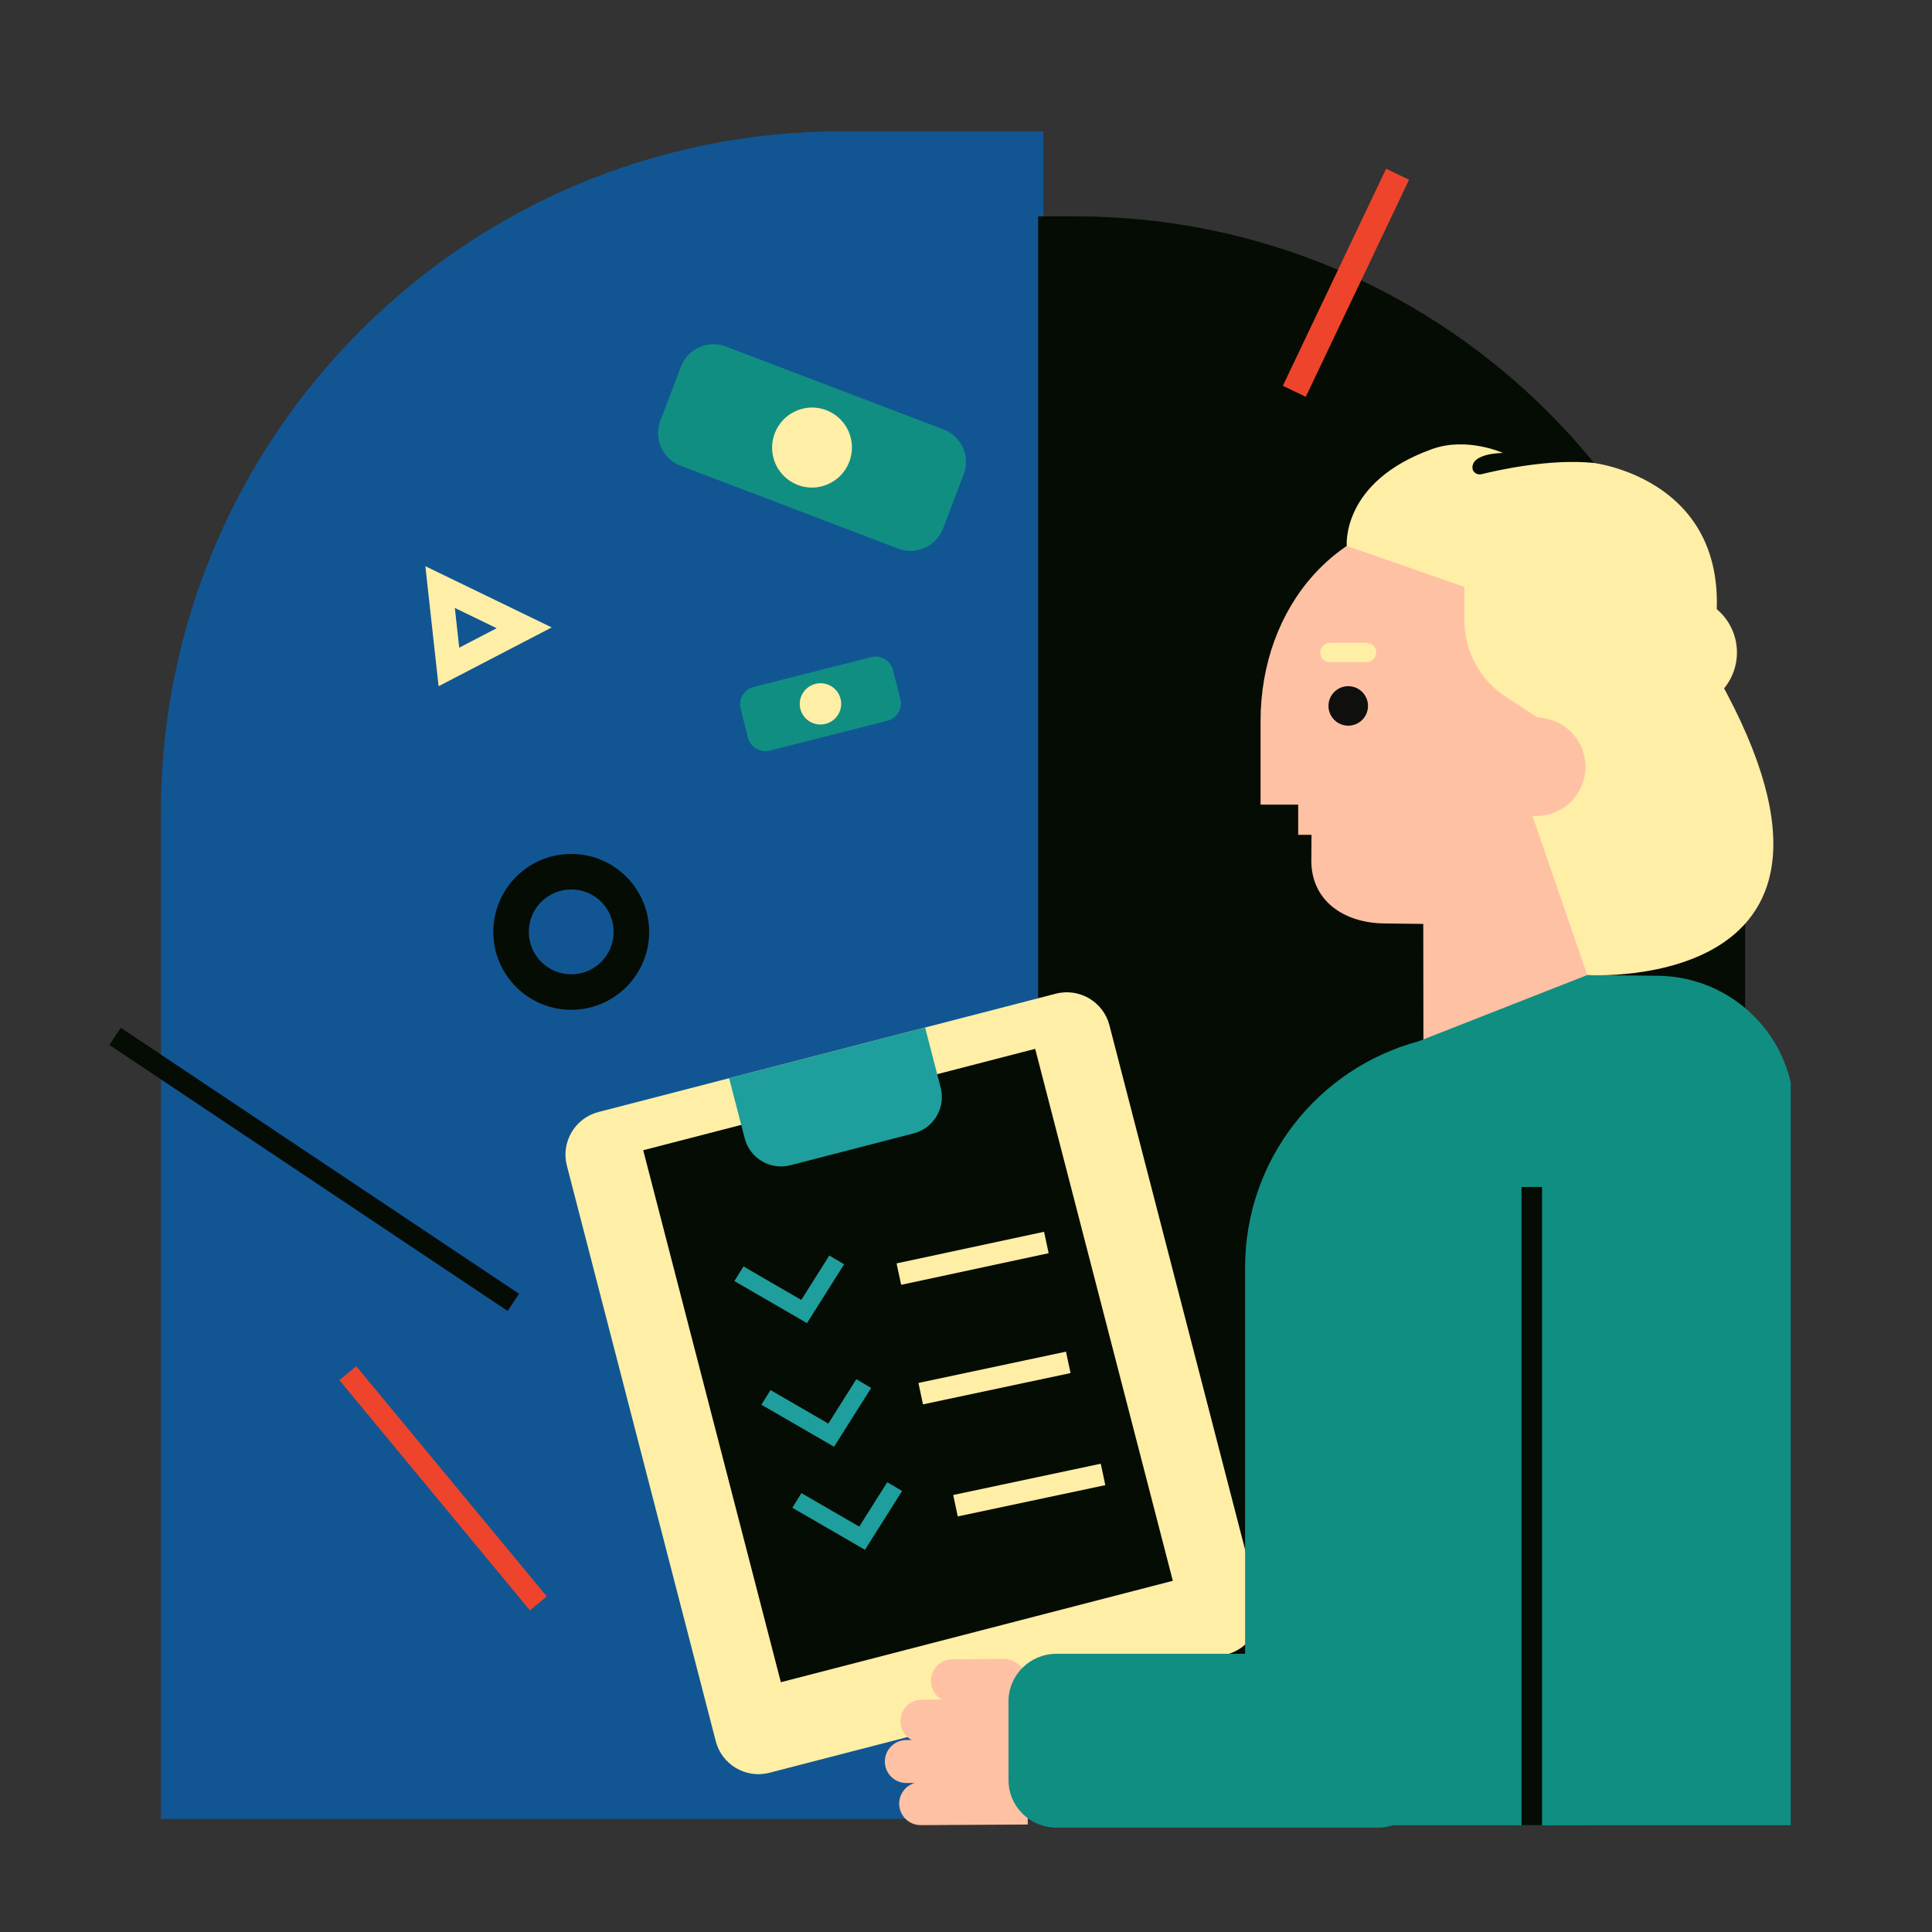 <?xml version="1.0" encoding="UTF-8"?><svg version="1.1" xmlns="http://www.w3.org/2000/svg" xmlns:xlink="http://www.w3.org/1999/xlink" viewBox="0 0 1500 1500" width="1500" height="1500" x="0px" y="0px">
    
    
    <rect x="0" y="0" width="1500" height="1500" fill="#333333" stroke="none"/>
    
    
    <!-- ITEM 0 -->
    <g>
        <defs>
            <clipPath id="clip-path-id-viewbox-item-0">
                <rect x="0.0" y="0.0" width="270.993" height="517.85"/>
            </clipPath>
        </defs>
        <g transform="translate(810.0 102.0) rotate(0.0 -342.5 655.0) scale(-2.528 2.53)">
            <g clip-path="url(#clip-path-id-viewbox-item-0)" transform="translate(-0.0 -0.0)">
                
<g>
	<path style="fill:#115693;" d="M270.993,517.85H0V0h61.988c115.43,0,209.005,93.575,209.005,209.005V517.85z"/>
</g>

            </g>
        </g>
    </g>
    
    <!-- ITEM 1 -->
    <g>
        <defs>
            <clipPath id="clip-path-id-viewbox-item-1">
                <rect x="0.0" y="0.0" width="238.976" height="540.027"/>
            </clipPath>
        </defs>
        <g transform="translate(806.0 168.0) rotate(0.0 274.5 622.5) scale(2.297 2.305)">
            <g clip-path="url(#clip-path-id-viewbox-item-1)" transform="translate(-0.0 -0.0)">
                
<g>
	<g>
		<path style="fill:#050c04;" d="M0,540.027h238.976V226.241C238.976,101.292,137.685,0,12.735,0L0,0L0,540.027z"/>
	</g>
</g>

            </g>
        </g>
    </g>
    
    <!-- ITEM 2 -->
    <g>
        <defs>
            <clipPath id="clip-path-id-viewbox-item-2">
                <rect x="0.0" y="0.0" width="229.006" height="279.191"/>
            </clipPath>
        </defs>
        <g transform="translate(491.0 809.0) rotate(-14.505 217.5 265.0) scale(1.9 1.898)">
            <g clip-path="url(#clip-path-id-viewbox-item-2)" transform="translate(-0.0 -0.0)">
                
<g>
	<g>
		<path style="fill:#FFEEA6;" d="M211.006,279.191H18c-9.941,0-18-8.059-18-18V18C0,8.059,8.059,0,18,0h193.006    c9.941,0,18,8.059,18,18v243.191C229.006,271.133,220.947,279.191,211.006,279.191z"/>
	</g>
</g>
<g>
	<g>
		<rect x="31.779" y="19.723" style="fill:#050c04;" width="165.447" height="224.777"/>
	</g>
</g>
<g>
	<g>
		<path style="fill:#1E9E9C;" d="M140.523,40.755h-52.04c-8.473,0-15.342-6.869-15.342-15.342V0h82.723v25.414    C155.865,33.887,148.996,40.755,140.523,40.755z"/>
	</g>
</g>

            </g>
        </g>
    </g>
    
    <!-- ITEM 3 -->
    <g>
        <defs>
            <clipPath id="clip-path-id-crop-item-3">
                
          <g transform="scale(0.439 0.439)">
          <rect x="181.0" y="0.0" width="485.0" height="1073.0"/>
          </g>
        
            </clipPath>
            
            <clipPath id="clip-path-id-viewbox-item-3">
                <rect x="0.0" y="0.0" width="293.563" height="471.456"/>
            </clipPath>
        </defs>
        <g clip-path="url(#clip-path-id-crop-item-3)" transform="translate(724.0 345.0) rotate(0.0 334.5 536.5) scale(2.279 2.276)">
            <g clip-path="url(#clip-path-id-viewbox-item-3)" transform="translate(-0.0 -0.0)">
                
<g>
	<g>
		<path style="fill:#FFC1A3;" d="M265.969,95.65c0-39.96-32.394-72.355-72.355-72.355c-1.887,0-3.757,0.073-5.608,0.215    l-11.105,0.474c-38.903,0-65.144,31.537-65.144,70.44v28.474h12.818v10.299h4.533l-0.058,8.615    c-0.094,13.866,11.035,21.457,24.9,21.618l13.236,0.154l0.054,41.886h55.844l-0.049-43.7    C248.333,150.495,265.969,125.134,265.969,95.65z"/>
	</g>
	<g>
		<circle style="fill:#0F0F0E;" cx="141.628" cy="89.225" r="6.734"/>
	</g>
	<g>
		<path style="fill:#FFEEA6;" d="M135.406,74.303h12.433c1.827,0,3.309-1.481,3.309-3.309s-1.481-3.309-3.309-3.309h-12.433    c-1.827,0-3.309,1.481-3.309,3.309S133.578,74.303,135.406,74.303z"/>
	</g>
	<g>
		<path style="fill:#108E82;" d="M293.563,471.456l-95.133-0.01l24.623-290.413l23.574,0.239c25.922,0,46.937,21.014,46.937,46.937    V471.456z"/>
	</g>
	<g>
		<path style="fill:#108E82;" d="M165.541,203.645L165.541,203.645c-34.014,9.154-59.051,40.206-59.051,77.111v190.69h117.249    l-0.681-290.413L165.541,203.645z"/>
	</g>
	<g>
		<path style="fill:#FFEEA6;" d="M141.13,34.65c0,0-2.023-21.899,29.087-33.052c11.872-4.256,24.128,1.34,24.128,1.34    s-10.586-0.058-10.403,5.098c0.054,1.508,1.616,2.505,3.081,2.142c5.693-1.411,23.327-5.333,38.088-3.857    c0,0,56.632,6.532,38.529,71.053L141.13,34.65z"/>
	</g>
	<g>
		<path style="fill:#FFEEA6;" d="M181.196,40.278v19.77c0,10.523,5.315,20.334,14.13,26.081l11.912,7.766l-5.362,25.532    l21.176,61.606c0,0,111.957,7.169,38.314-112.159L181.196,40.278z"/>
	</g>
	<g>
		<circle style="fill:#FFC1A3;" cx="205.651" cy="109.976" r="16.788"/>
	</g>
	<g>
		<circle style="fill:#FFEEA6;" cx="254.751" cy="70.994" r="19.3"/>
	</g>
	<g>
		<rect x="200.657" y="253.319" style="fill:#050C04;" width="7" height="218.069"/>
	</g>
</g>
<g>
	<g>
		<path style="fill:#FFC1A3;" d="M71.421,471.29l-48.943,0.098c-5.002-0.049-9.016-4.204-8.966-9.28    c0.05-5.076,4.146-9.151,9.148-9.101l-7.876-0.078c-5.002-0.049-9.016-4.204-8.966-9.28v0c0.045-4.546,3.336-8.287,7.616-8.983    l-4.467-0.109c-5.002-0.049-9.016-4.204-8.966-9.28s4.146-9.151,9.148-9.101l5.32,0.118c-3.7-1.185-6.365-4.713-6.324-8.854l0,0    c0.05-5.076,4.146-9.151,9.148-9.101l34.141,0.337c11.447,0.113,20.626,10.274,20.503,22.696L71.421,471.29z"/>
	</g>
</g>
<g>
	<path style="fill:#115693;" d="M44.281,385.961L44.281,385.961c-18.613,0-33.702-15.089-33.702-33.702v-6.875h67.404v6.875   C77.983,370.872,62.894,385.961,44.281,385.961z"/>
</g>
<g>
	<rect x="71.369" y="415.89" style="fill:#108E82;" width="44.27" height="55.187"/>
</g>
<g>
	<rect x="38.046" y="377.888" style="fill:#115693;" width="11.234" height="70.752"/>
</g>
<g>
	<path style="fill:#FFC1A3;" d="M40.56,417.556H22.916v-19.186H40.56c5.298,0,9.593,4.295,9.593,9.593v0   C50.153,413.261,45.858,417.556,40.56,417.556z"/>
</g>
<g>
	<path style="fill:#FFC1A3;" d="M36.443,433.96H17.745v-17.08h18.697c4.716,0,8.54,3.823,8.54,8.54l0,0   C44.983,430.136,41.159,433.96,36.443,433.96z"/>
</g>
<g>
	<polygon style="fill:#115693;" points="49.28,448.641 65.153,459.683 25.515,459.683 41.298,448.641  "/>
</g>
<g>
	<path style="fill:#FFC1A3;" d="M35.741,451.628l-16.737,0.792l-2.681-18.46h18.697c4.716,0,9.26,4.411,9.26,9.128v0   C44.281,447.804,40.457,451.628,35.741,451.628z"/>
</g>
<g>
	<path style="fill:#FFC1A3;" d="M41.613,468.223H22.916l-0.594-15.219l19.291-1.86c4.716,0,8.54,3.823,8.54,8.54v0   C50.153,464.4,46.329,468.223,41.613,468.223z"/>
</g>
<g>
	<g>
		<path style="fill:#EE442B;" d="M44.046,380.491L44.046,380.491c10.712,0,20.021-5.998,24.757-14.818H19.289    C24.025,374.492,33.334,380.491,44.046,380.491z"/>
	</g>
</g>

            </g>
        </g>
    </g>
    
    <!-- ITEM 4 -->
    <g>
        <defs>
            <clipPath id="clip-path-id-crop-item-4">
                
          <g transform="scale(0.378 0.412)">
          <rect x="0.0" y="0.0" width="117.0" height="18.0"/>
          </g>
        
            </clipPath>
            
            <clipPath id="clip-path-id-viewbox-item-4">
                <rect x="0.0" y="0.0" width="63.822" height="7.0"/>
            </clipPath>
        </defs>
        <g clip-path="url(#clip-path-id-crop-item-4)" transform="translate(696.0 963.0) rotate(-12.096 84.5 8.5) scale(2.648 2.429)">
            <g clip-path="url(#clip-path-id-viewbox-item-4)" transform="translate(-0.0 -0.0)">
                
<g>
	<g>
		<rect style="fill:#ffeea6;" width="63.822" height="7"/>
	</g>
</g>

            </g>
        </g>
    </g>
    
    <!-- ITEM 5 -->
    <g>
        <defs>
            <clipPath id="clip-path-id-viewbox-item-5">
                <rect x="0.0" y="0.0" width="44.297" height="28.706"/>
            </clipPath>
        </defs>
        <g transform="translate(573.0 975.0) rotate(-13.018 43.0 27.0) scale(1.941 1.881)">
            <g clip-path="url(#clip-path-id-viewbox-item-5)" transform="translate(-0.0 -0.0)">
                
<g>
	<g>
		<polygon style="fill:#1E9E9C;" points="24.523,28.706 0,5.036 4.861,0 24.382,18.841 39.293,3.601 44.297,8.496   "/>
	</g>
</g>

            </g>
        </g>
    </g>
    
    <!-- ITEM 6 -->
    <g>
        <defs>
            <clipPath id="clip-path-id-crop-item-6">
                
          <g transform="scale(0.378 0.412)">
          <rect x="0.0" y="0.0" width="117.0" height="18.0"/>
          </g>
        
            </clipPath>
            
            <clipPath id="clip-path-id-viewbox-item-6">
                <rect x="0.0" y="0.0" width="63.822" height="7.0"/>
            </clipPath>
        </defs>
        <g clip-path="url(#clip-path-id-crop-item-6)" transform="translate(713.0 1056.0) rotate(-11.971 84.5 8.5) scale(2.648 2.429)">
            <g clip-path="url(#clip-path-id-viewbox-item-6)" transform="translate(-0.0 -0.0)">
                
<g>
	<g>
		<rect style="fill:#ffeea6;" width="63.822" height="7"/>
	</g>
</g>

            </g>
        </g>
    </g>
    
    <!-- ITEM 7 -->
    <g>
        <defs>
            <clipPath id="clip-path-id-viewbox-item-7">
                <rect x="0.0" y="0.0" width="44.297" height="28.706"/>
            </clipPath>
        </defs>
        <g transform="translate(594.0 1071.0) rotate(-13.018 43.0 27.0) scale(1.941 1.881)">
            <g clip-path="url(#clip-path-id-viewbox-item-7)" transform="translate(-0.0 -0.0)">
                
<g>
	<g>
		<polygon style="fill:#1E9E9C;" points="24.523,28.706 0,5.036 4.861,0 24.382,18.841 39.293,3.601 44.297,8.496   "/>
	</g>
</g>

            </g>
        </g>
    </g>
    
    <!-- ITEM 8 -->
    <g>
        <defs>
            <clipPath id="clip-path-id-viewbox-item-8">
                <rect x="0.0" y="0.0" width="39.966" height="44.875"/>
            </clipPath>
        </defs>
        <g transform="translate(408.0 422.0) rotate(-117.992 -44.0 49.5) scale(-2.202 2.206)">
            <g clip-path="url(#clip-path-id-viewbox-item-8)" transform="translate(-0.0 -0.0)">
                
<g>
	<g>
		<path style="fill:#FFEEA6;" d="M39.966,44.875L0,15.717L39.551,0L39.966,44.875z M17.875,17.982L31.1,27.631l-0.137-14.85    L17.875,17.982z"/>
	</g>
</g>

            </g>
        </g>
    </g>
    
    <!-- ITEM 9 -->
    <g>
        <defs>
            <clipPath id="clip-path-id-crop-item-9">
                
          <g transform="scale(0.378 0.412)">
          <rect x="0.0" y="0.0" width="117.0" height="18.0"/>
          </g>
        
            </clipPath>
            
            <clipPath id="clip-path-id-viewbox-item-9">
                <rect x="0.0" y="0.0" width="63.822" height="7.0"/>
            </clipPath>
        </defs>
        <g clip-path="url(#clip-path-id-crop-item-9)" transform="translate(740.0 1143.0) rotate(-11.971 84.5 8.5) scale(2.648 2.429)">
            <g clip-path="url(#clip-path-id-viewbox-item-9)" transform="translate(-0.0 -0.0)">
                
<g>
	<g>
		<rect style="fill:#ffeea6;" width="63.822" height="7"/>
	</g>
</g>

            </g>
        </g>
    </g>
    
    <!-- ITEM 10 -->
    <g>
        <defs>
            <clipPath id="clip-path-id-viewbox-item-10">
                <rect x="0.0" y="0.0" width="44.297" height="28.706"/>
            </clipPath>
        </defs>
        <g transform="translate(618.0 1151.0) rotate(-13.018 43.0 27.0) scale(1.941 1.881)">
            <g clip-path="url(#clip-path-id-viewbox-item-10)" transform="translate(-0.0 -0.0)">
                
<g>
	<g>
		<polygon style="fill:#1E9E9C;" points="24.523,28.706 0,5.036 4.861,0 24.382,18.841 39.293,3.601 44.297,8.496   "/>
	</g>
</g>

            </g>
        </g>
    </g>
    
    <!-- ITEM 11 -->
    <g>
        <defs>
            <clipPath id="clip-path-id-viewbox-item-11">
                <rect x="0.0" y="0.0" width="51.8" height="51.8"/>
            </clipPath>
        </defs>
        <g transform="translate(383.0 663.0) rotate(0.0 60.5 60.5) scale(2.336 2.336)">
            <g clip-path="url(#clip-path-id-viewbox-item-11)" transform="translate(-0.0 -0.0)">
                

<g>
	<g>
		<path d="M25.9,51.8C11.6,51.8,0,40.2,0,25.9C0,11.6,11.6,0,25.9,0s25.9,11.6,25.9,25.9C51.8,40.2,40.2,51.8,25.9,51.8    z M25.9,11.8c-7.8,0-14.1,6.3-14.1,14.1c0,7.8,6.3,14.1,14.1,14.1S40,33.7,40,25.9C40,18.1,33.7,11.8,25.9,11.8z" style="fill:#050C04;"/>
	</g>
</g>

            </g>
        </g>
    </g>
    
    <!-- ITEM 12 -->
    <g>
        <defs>
            <clipPath id="clip-path-id-viewbox-item-12">
                <rect x="0.0" y="0.0" width="104.668" height="121.602"/>
            </clipPath>
        </defs>
        <g transform="translate(687.0 1288.0) rotate(0.0 55.5 64.5) scale(1.06 1.061)">
            <g clip-path="url(#clip-path-id-viewbox-item-12)" transform="translate(-0.0 -0.0)">
                
<g>
	<g>
		<path style="fill:#FFC1A3;" d="M104.572,17.707C104.537,7.873,96.523-0.063,86.689,0L49.383,0.239    c-8.682,0.056-15.675,7.139-15.619,15.82c0.038,5.879,3.3,10.98,8.097,13.646L27.019,29.8c-8.682,0.056-15.675,7.138-15.619,15.82    c0.038,5.914,3.338,11.042,8.182,13.694l-3.963,0.025C6.938,59.396-0.055,66.479,0,75.16c0.056,8.682,7.139,15.674,15.82,15.619    l6.168-0.039c-6.667,1.856-11.541,7.99-11.494,15.242v0c0.056,8.682,7.138,15.674,15.82,15.619l78.354-0.429L104.572,17.707z"/>
	</g>
</g>

            </g>
        </g>
    </g>
    
    <!-- ITEM 13 -->
    <g>
        <defs>
            <clipPath id="clip-path-id-viewbox-item-13">
                <rect x="0.0" y="0.0" width="235.135" height="98.809"/>
            </clipPath>
        </defs>
        <g transform="translate(513.0 298.0) rotate(20.859 117.5 49.5) scale(0.999 1.002)">
            <g clip-path="url(#clip-path-id-viewbox-item-13)" transform="translate(-0.0 -0.0)">
                
<g>
	<g>
		<path style="fill:#108E82;" d="M208.135,98.809H27c-14.912,0-27-12.088-27-27V27C0,12.088,12.088,0,27,0h181.135    c14.912,0,27,12.088,27,27v44.809C235.135,86.72,223.047,98.809,208.135,98.809z"/>
	</g>
</g>
<g>
	<g>
		<circle style="fill:#FFEEA6;" cx="117.568" cy="49.404" r="31.021"/>
	</g>
</g>

            </g>
        </g>
    </g>
    
    <!-- ITEM 14 -->
    <g>
        <defs>
            <clipPath id="clip-path-id-viewbox-item-14">
                <rect x="0.0" y="0.0" width="235.135" height="98.809"/>
            </clipPath>
        </defs>
        <g transform="translate(576.0 521.0) rotate(-14.206 61.0 25.5) scale(0.519 0.516)">
            <g clip-path="url(#clip-path-id-viewbox-item-14)" transform="translate(-0.0 -0.0)">
                
<g>
	<g>
		<path style="fill:#108E82;" d="M208.135,98.809H27c-14.912,0-27-12.088-27-27V27C0,12.088,12.088,0,27,0h181.135    c14.912,0,27,12.088,27,27v44.809C235.135,86.72,223.047,98.809,208.135,98.809z"/>
	</g>
</g>
<g>
	<g>
		<circle style="fill:#FFEEA6;" cx="117.568" cy="49.404" r="31.021"/>
	</g>
</g>

            </g>
        </g>
    </g>
    
    <!-- ITEM 15 -->
    <g>
        <defs>
            <clipPath id="clip-path-id-viewbox-item-15">
                <rect x="0.0" y="0.0" width="70.604" height="126.741"/>
            </clipPath>
        </defs>
        <g transform="translate(996.0 131.0) rotate(0.0 49.0 88.5) scale(1.388 1.397)">
            <g clip-path="url(#clip-path-id-viewbox-item-15)" transform="translate(-0.0 -0.0)">
                
<g>
	<g>
		
			<rect x="-31.564" y="56.266" transform="matrix(-0.432 0.902 -0.902 -0.432 107.705 58.919)" style="fill:#EE442B;" width="133.731" height="14.21"/>
	</g>
</g>

            </g>
        </g>
    </g>
    
    <!-- ITEM 16 -->
    <g>
        <defs>
            <clipPath id="clip-path-id-viewbox-item-16">
                <rect x="0.0" y="0.0" width="189.089" height="14.0"/>
            </clipPath>
        </defs>
        <g transform="translate(228.0 1147.0) rotate(50.387 116.0 8.5) scale(1.227 1.214)">
            <g clip-path="url(#clip-path-id-viewbox-item-16)" transform="translate(-0.0 -0.0)">
                
<g>
	<rect x="0" y="0" style="fill:#EE442B;" width="189.089" height="14"/>
</g>

            </g>
        </g>
    </g>
    
    <!-- ITEM 17 -->
    <g>
        <defs>
            <clipPath id="clip-path-id-viewbox-item-17">
                <rect x="0.0" y="0.0" width="139.207" height="96.204"/>
            </clipPath>
        </defs>
        <g transform="translate(85.0 798.0) rotate(0.0 159.0 110.0) scale(2.284 2.287)">
            <g clip-path="url(#clip-path-id-viewbox-item-17)" transform="translate(-0.0 -0.0)">
                
<g>
	<line style="fill:#050C04;" x1="1.944" y1="2.91" x2="137.263" y2="93.293"/>
	
		<rect x="66.103" y="-33.262" transform="matrix(0.555 -0.832 0.832 0.555 -9.056 79.265)" style="fill:#050C04;" width="7" height="162.728"/>
</g>

            </g>
        </g>
    </g>
    
    <!-- ITEM 18 -->
    <g>
        <defs>
            <clipPath id="clip-path-id-viewbox-item-18">
                <rect x="0.0" y="0.0" width="235.135" height="98.809"/>
            </clipPath>
        </defs>
        <g transform="translate(783.0 1284.0) rotate(0.0 162.0 67.5) scale(1.378 1.366)">
            <g clip-path="url(#clip-path-id-viewbox-item-18)" transform="translate(-0.0 -0.0)">
                
<g>
	<g>
		<path style="fill:#108E82;" d="M208.135,98.809H27c-14.912,0-27-12.088-27-27V27C0,12.088,12.088,0,27,0h181.135    c14.912,0,27,12.088,27,27v44.809C235.135,86.72,223.047,98.809,208.135,98.809z"/>
	</g>
</g>
<g>
	<g>
		<circle style="fill:#108e82;" cx="117.568" cy="49.404" r="31.021"/>
	</g>
</g>

            </g>
        </g>
    </g>
    
</svg>